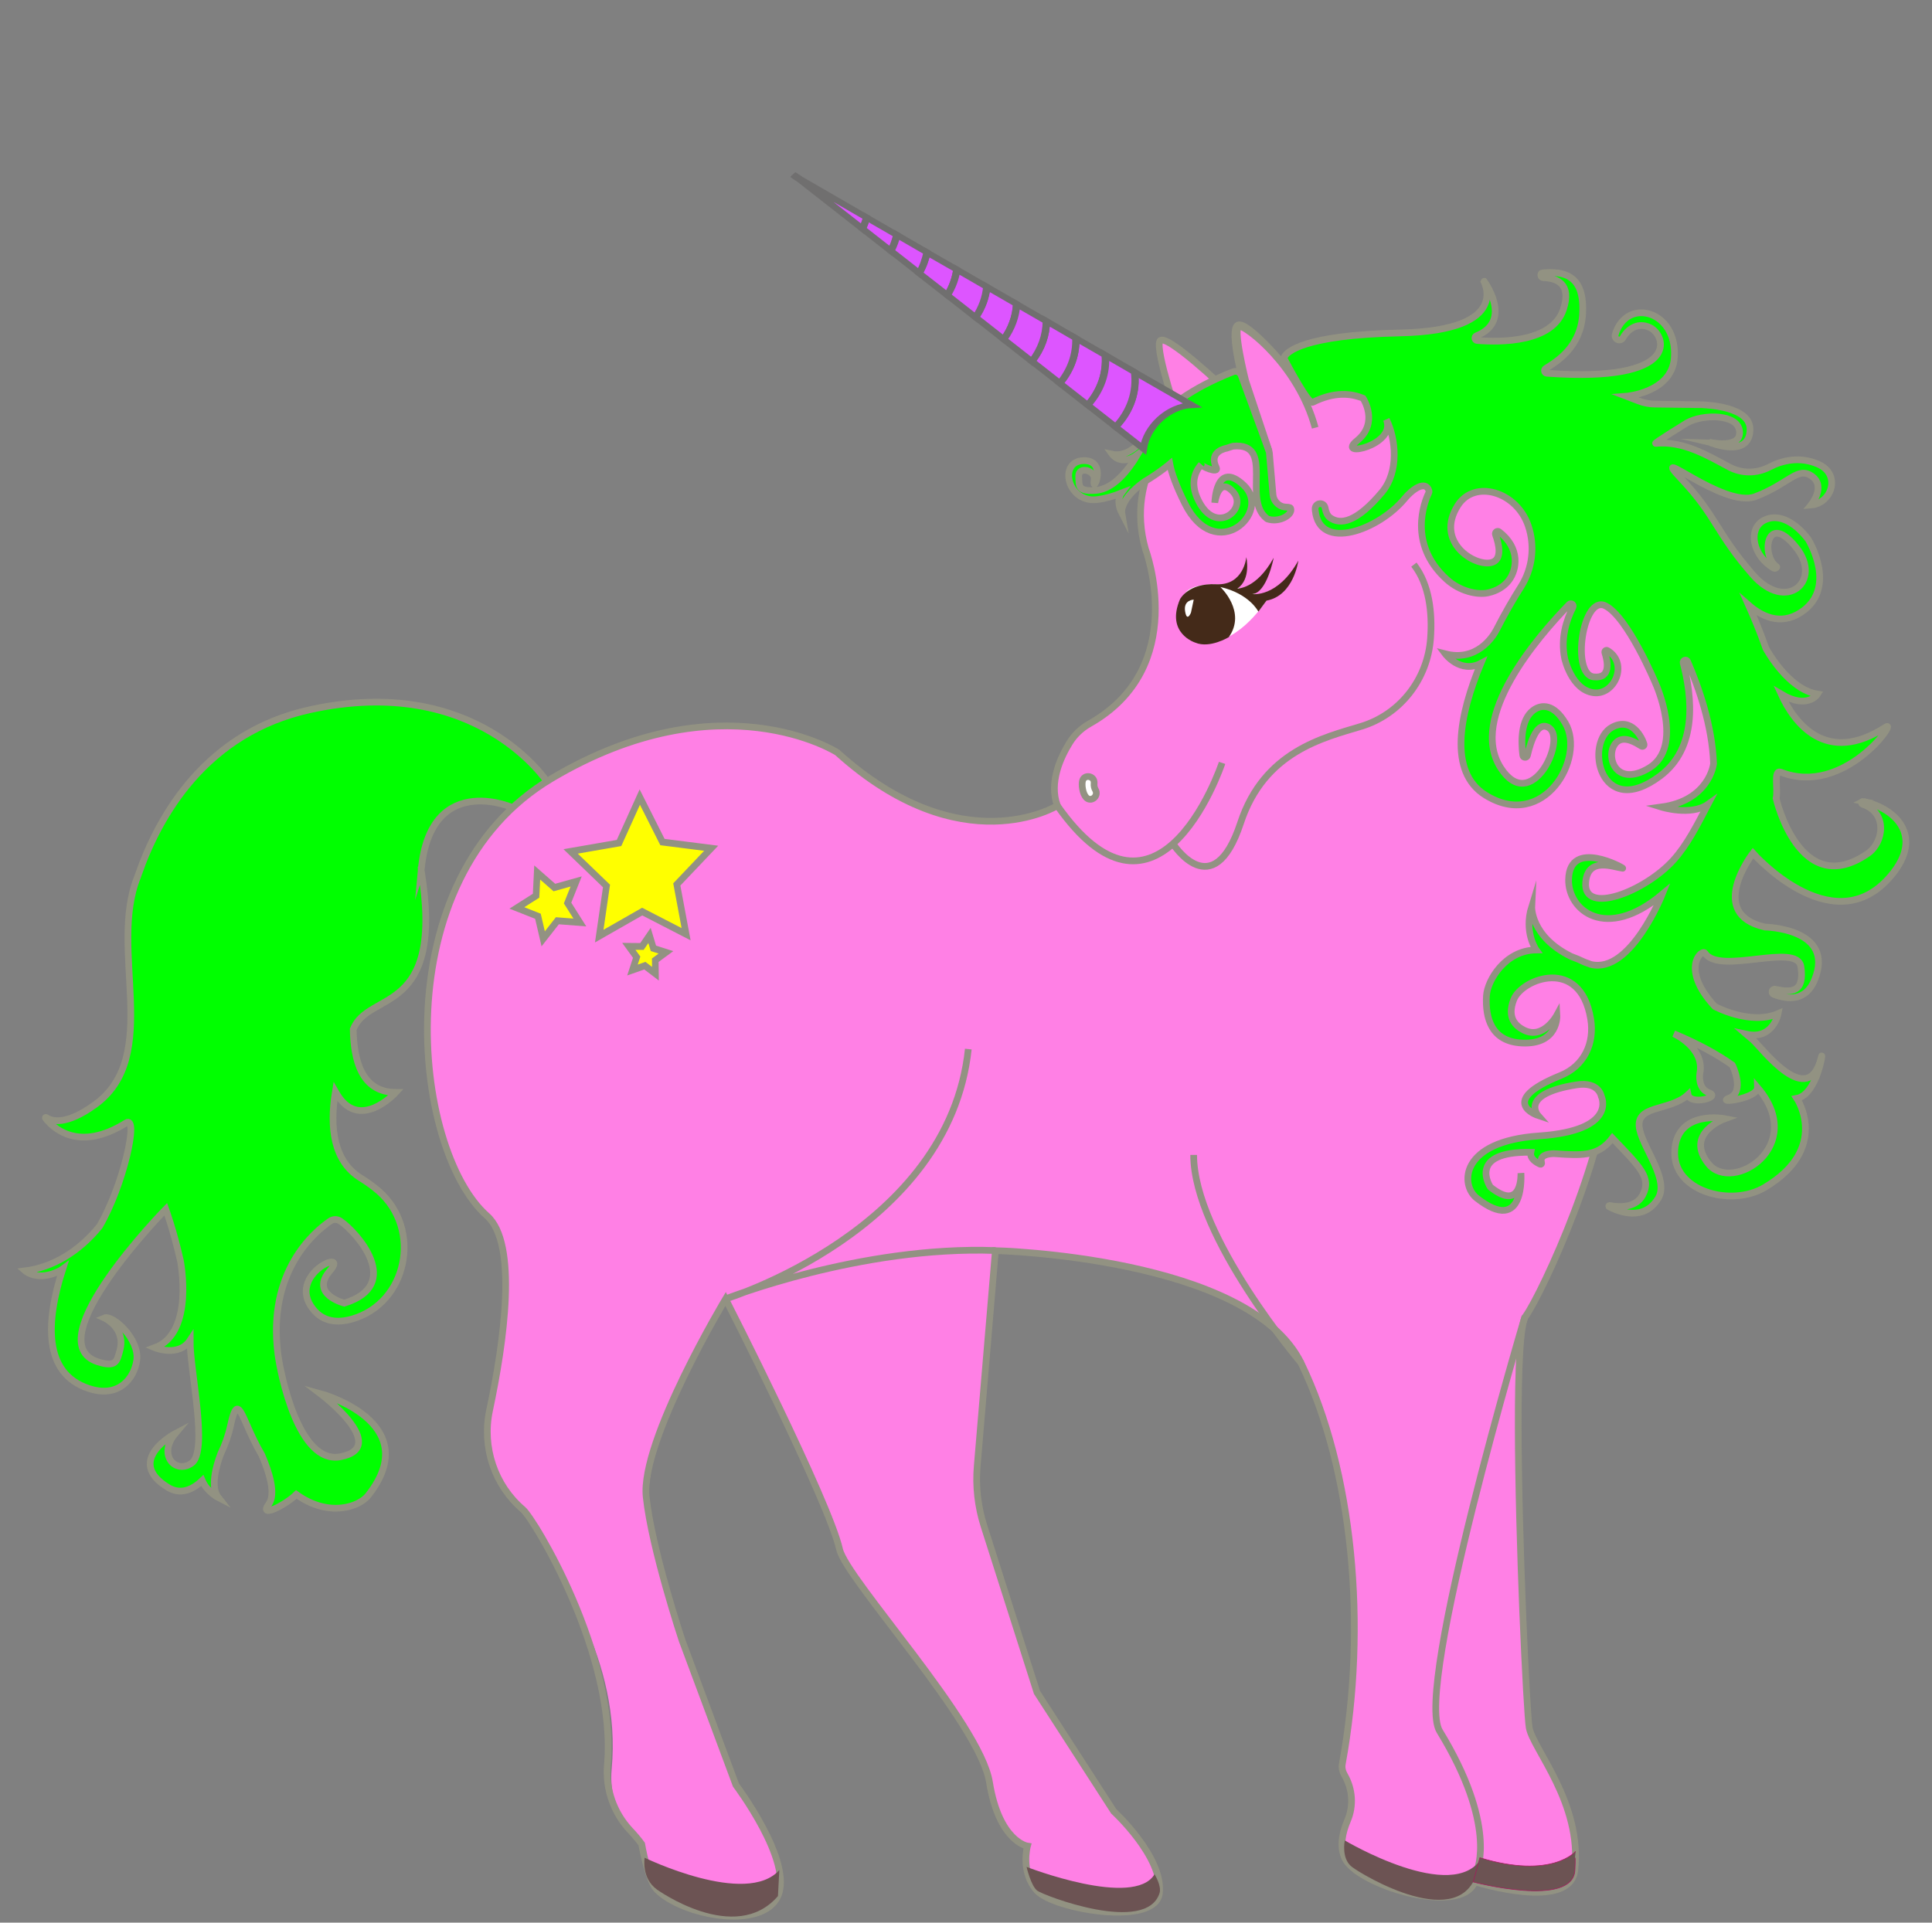 <?xml version="1.0" encoding="UTF-8" standalone="no"?>
<svg
   xmlns:dc="http://purl.org/dc/elements/1.1/"
   xmlns:cc="http://creativecommons.org/ns#"
   xmlns:rdf="http://www.w3.org/1999/02/22-rdf-syntax-ns#"
   xmlns:svg="http://www.w3.org/2000/svg"
   xmlns="http://www.w3.org/2000/svg"
   xmlns:sodipodi="http://sodipodi.sourceforge.net/DTD/sodipodi-0.dtd"
   xmlns:inkscape="http://www.inkscape.org/namespaces/inkscape"
   enable-background="new 0 0 3488 3472"
   version="1.1"
   viewBox="0 0 3488 3472"
   id="svg93"
   sodipodi:docname="unicorn-1237449.svg"
   inkscape:version="0.92.4 (5da689c313, 2019-01-14)">
  <rect x="0" y="0" width="3488" height="3472" fill="#808080" stroke="none"/>
  <defs
     id="defs97" />
  <sodipodi:namedview
     pagecolor="#ffffff"
     bordercolor="#666666"
     borderopacity="1"
     objecttolerance="10"
     gridtolerance="10"
     guidetolerance="10"
     inkscape:pageopacity="0"
     inkscape:pageshadow="2"
     inkscape:window-width="2560"
     inkscape:window-height="1361"
     id="namedview95"
     showgrid="false"
     inkscape:zoom="0.2718894"
     inkscape:cx="726.94916"
     inkscape:cy="1668.6319"
     inkscape:window-x="2391"
     inkscape:window-y="-9"
     inkscape:window-maximized="1"
     inkscape:current-layer="svg93" />
  <path
     d="M 1310.191,2345.567"
     stroke-miterlimit="10"
     id="path2"
     inkscape:connector-curvature="0"
     style="fill:none;stroke:#951b81;stroke-width:12.106;stroke-miterlimit:10" />
  <linearGradient
     id="d"
     x1="191.41"
     x2="1063.3"
     y1="1859.4"
     y2="1859.4"
     gradientUnits="userSpaceOnUse">
    <stop
       stop-color="#fff"
       offset="0"
       id="stop4" />
    <stop
       offset="1"
       id="stop6" />
  </linearGradient>
  <path
     d="m 929.077,1460.751 60.307,-46.764 c 0,0 -127.219,-199.361 -430.378,-132.236 -186.659,41.282 -271.544,189.739 -309.222,297.587 -0.541,1.454 -0.866,2.797 -1.408,4.139 -53.486,132.012 45.149,323.541 -77.306,411.699 -52.295,37.702 -77.955,29.759 -87.916,22.822 -0.758,-0.559 -1.624,0.448 -1.083,1.119 13.317,17.341 59.224,62.762 145.733,8.614 23.387,-14.656 -4.764,112.882 -48.072,186.719 -37.57,46.54 -85.426,74.285 -134.256,80.55 0,0 22.737,20.137 62.256,0 1.841,-1.007 3.681,-2.126 5.522,-3.468 -30.966,96.324 -34.972,188.621 46.773,215.806 54.352,18.124 82.178,-18.012 86.833,-50.903 5.414,-38.149 -43.525,-82.675 -58.466,-76.41 0,0 39.086,17.788 28.15,58.175 -5.305,19.466 -6.605,31.66 -39.627,21.144 -112.602,-35.8 122.346,-275.771 122.346,-275.771 0,0 14.184,38.597 26.418,92.856 0,0 26.093,131.005 -46.232,157.296 0,0 43.2,17.9 63.772,-13.425 -0.325,55.714 33.564,200.591 2.382,222.183 -29.233,20.137 -61.173,-15.774 -29.233,-53.7 0,0 -92.572,48.665 -12.993,97.331 21.438,13.089 42.984,5.482 61.715,-12.418 8.553,20.249 29.233,30.877 29.233,30.877 -14.725,-18.571 -4.764,-55.378 4.006,-78.872 8.012,-16.446 14.184,-34.122 17.756,-50.679 10.394,-47.659 15.591,-33.45 31.074,1.454 6.388,14.432 14.508,32.332 25.444,50.903 13.859,32.108 25.769,70.705 12.559,88.94 -18.623,25.619 28.042,3.356 49.805,-17.564 58.791,42.177 113.576,22.375 129.817,1.678 104.157,-132.46 -86.617,-183.922 -86.617,-183.922 0,0 127.327,96.1 36.812,114.112 -76.115,15.103 -108.812,-150.919 -113.252,-185.488 -19.272,-149.017 65.721,-220.505 94.412,-240.083 5.522,-3.804 12.668,-3.692 18.19,0 0.108,0 0.108,0.112 0.217,0.112 29.775,20.361 114.226,115.119 7.038,148.122 0,0 -62.797,-15.886 -25.985,-58.399 36.812,-42.512 -80.121,6.713 -30.316,69.362 18.731,23.494 44.932,24.948 70.484,17.676 99.718,-28.64 126.894,-162.218 47.748,-231.133 -9.095,-7.943 -19.489,-15.551 -31.615,-23.046 -49.805,-30.43 -57.167,-91.514 -46.34,-156.737 0.325,0.559 0.541,1.119 0.866,1.678 41.143,73.837 108.271,0 108.271,0 -63.014,0 -76.115,-60.636 -76.981,-113.888 27.284,-70.928 165.763,-22.599 122.671,-287.406 0,-0.112 -0.108,-0.224 -0.108,-0.336 0.217,0 0.217,0 0.108,0.336 16.999,-185.936 178.431,-108.518 168.686,-110.644 z"
     stroke-miterlimit="10"
     id="path9"
     style="fill:#00ff00;stroke:#929282;stroke-width:12.106;stroke-miterlimit:10"
     inkscape:connector-curvature="0" />
  <path
     d="m 2068.089,991.884 c 0,0 85.534,226.434 -119.098,324.437 0,0 -63.88,73.837 -39.952,138.725 0,0 -172.584,107.064 -397.463,-96.212 0,0 -210.046,-134.25 -515.37,46.987 -305.324,181.237 -251.947,670.688 -116.933,789.835 56.301,49.672 30.857,227.777 4.656,351.51 -14.075,66.677 9.42,135.704 60.415,178.999 19.597,16.669 35.946,36.359 41.035,57.951 13.75,58.846 138.154,209.429 118.882,411.027 -3.789,40.163 8.553,80.102 34.538,110.197 6.821,7.943 13.642,16.334 19.814,24.724 0,0 14.075,63.209 27.284,82.116 29.233,41.617 190.34,74.509 218.491,11.859 28.151,-62.65 -75.573,-200.479 -75.573,-200.479 l -83.369,-223.973 c 0,0 -34.322,-74.173 -71.892,-252.054 -29.883,-141.521 136.638,-401.854 136.638,-401.854 0,0 174.425,368.403 205.715,451.974 34.105,91.178 253.354,313.249 270.678,420.649 16.674,103.596 64.963,114.784 68.427,115.455 0.108,0 0.217,0.112 0.108,0.224 -0.866,3.356 -11.802,48.106 17.323,80.326 30.316,33.562 214.052,65.223 220.873,4.475 7.362,-65.335 -82.286,-147.674 -82.286,-147.674 l -138.587,-214.799 -112.602,-353.524 37.57,-444.366 c 0,0 459.07,11.188 552.183,203.612 93.113,192.424 118.016,452.98 74.166,723.158 -0.974,5.817 0,11.299 2.274,16.446 12.776,29.423 14.941,62.65 3.898,92.744 -7.038,19.019 -10.069,40.051 -1.949,58.398 21.654,49.225 236.139,106.281 234.948,43.296 0,0 152.338,63.88 180.488,-18.907 28.151,-82.787 -75.79,-219.274 -82.286,-257.312 -6.496,-38.037 -36.812,-700.335 -6.496,-742.848 30.316,-42.512 153.745,-308.774 151.58,-458.686 0,0 341.054,-459.357 199.868,-818.922 -121.264,-308.774 -295.147,-559.373 -795.36,-449.736 0,0 -67.128,-78.312 -77.955,-60.412 -10.827,17.9 11.477,98.45 11.477,98.45 l -30.966,15.662 c 0,0 -110.436,-105.162 -119.098,-87.262 -8.662,17.9 36.054,147.675 36.054,147.675 0,0 -101.125,91.625 -62.148,228.112 z"
     id="path11"
     style="fill:#ff80e5;stroke-width:1.101"
     inkscape:connector-curvature="0" />
  <path
     d="m 2141.93,1068.518 c -15.483,17.564 -20.896,41.729 -10.611,64.216 10.502,22.151 28.692,28.64 35.838,29.199 64.313,3.804 111.844,-66.342 119.207,-77.641 -54.244,-36.135 -127.435,-34.793 -144.434,-15.774 z"
     id="path13"
     inkscape:connector-curvature="0"
     style="fill:#ffffff;stroke-width:1.101" />
  <path
     d="m 2218.369,1150.634 c 32.806,-46.092 -15.158,-90.618 -15.158,-90.618 52.728,12.082 68.644,44.526 68.644,44.526 l 14.725,-19.914 c 49.263,-9.062 57.384,-72.159 57.384,-72.159 -37.787,67.572 -83.044,60.3 -83.044,60.3 26.418,-1.902 38.544,-65.447 38.544,-65.447 -31.182,56.721 -65.612,55.49 -65.612,55.49 25.335,-16.893 16.241,-56.72 16.241,-56.72 0,0 -4.331,51.462 -54.46,49.001 -50.13,-2.573 -65.179,26.85 -65.179,26.85 -26.526,61.867 27.501,78.536 27.501,78.536 26.093,11.076 60.415,-9.845 60.415,-9.845 z"
     id="path15"
     inkscape:connector-curvature="0"
     style="fill:#442a19;stroke-width:1.101" />
  <path
     d="m 1975.3,1414.547 c 1.408,-14.096 -18.947,-17.117 -21.221,-3.244 -0.65,3.692 -0.541,8.055 0.325,13.201 1.191,6.936 3.465,11.859 6.28,15.215 8.662,9.957 23.495,-1.902 16.998,-13.425 -1.841,-3.244 -2.923,-7.048 -2.382,-11.747 z"
     stroke-miterlimit="10"
     id="path17"
     inkscape:connector-curvature="0"
     style="fill:#ffffff;stroke:#929282;stroke-width:12.106;stroke-miterlimit:10" />
  <path
     d="M 2460.571,1193.035"
     stroke-miterlimit="10"
     id="path19"
     inkscape:connector-curvature="0"
     style="fill:none;stroke:#a3195b;stroke-width:12.106;stroke-miterlimit:10" />
  <path
     d="m 2068.089,991.884 c 0,0 80.445,212.898 -101.342,315.151 -14.183,8.055 -26.418,19.466 -35.188,33.45 -16.89,27.074 -38.003,72.607 -22.629,114.448 0,0 -172.584,107.064 -397.463,-96.212 0,0 -210.046,-134.25 -515.37,46.987 -305.324,181.237 -251.947,670.688 -116.933,789.835 56.301,49.672 30.857,227.777 4.656,351.51 -14.075,66.677 9.42,135.704 60.415,178.999 19.597,16.669 169.444,262.682 152.337,460.476 -3.789,43.855 11.368,87.038 41.035,118.699 7.579,8.055 14.833,16.445 20.896,24.836 0,0 11.26,65.67 27.284,82.116 45.474,46.652 190.341,74.509 218.491,11.859 28.151,-62.65 -75.573,-200.479 -75.573,-200.479 l -97.444,-261.787 c 0,0 -54.785,-164.903 -64.638,-258.766 -10.611,-101.023 143.351,-357.328 143.351,-357.328 0,0 186.01,364.711 205.715,451.974 12.235,54.371 253.354,313.249 270.678,420.649 17.323,107.4 68.535,115.455 68.535,115.455 0,0 -12.992,46.987 17.323,80.55 30.316,33.562 214.052,65.223 220.873,4.475 7.362,-65.335 -82.286,-147.674 -82.286,-147.674 l -138.587,-214.799 -95.82,-300.719 c -11.044,-34.793 -15.266,-71.6 -12.126,-108.183 l 32.806,-388.988 c 0,0 459.069,11.188 552.183,203.612 93.113,192.424 119.64,474.796 74.166,723.158 -1.407,7.384 0.541,14.32 4.114,20.473 14.4,24.948 16.674,55.266 5.305,81.892 -9.203,21.48 -14.508,46.316 -5.197,67.349 21.654,49.225 210.154,106.281 234.948,43.295 0,0 172.043,54.483 180.488,-21.032 13.534,-121.049 -75.79,-219.274 -82.286,-257.312 -2.274,-12.977 -7.254,-99.121 -11.693,-208.423 -8.445,-210.212 -14.833,-506.457 5.197,-534.425 30.316,-42.512 153.745,-308.774 151.579,-458.686 0,0 341.054,-459.357 199.869,-818.922 -121.264,-308.774 -295.147,-559.373 -795.36,-449.736 0,0 -67.128,-78.312 -77.955,-60.412 -6.496,10.74 -0.975,44.302 4.439,69.25 3.573,16.446 7.146,29.199 7.146,29.199 l -30.966,15.662 c 0,0 -110.436,-105.162 -119.098,-87.262 -8.662,17.9 36.054,147.675 36.054,147.675 0,0 -100.909,91.625 -61.931,228.112 z"
     stroke-miterlimit="10"
     id="path21"
     inkscape:connector-curvature="0"
     style="fill:none;stroke:#929282;stroke-width:12.106;stroke-miterlimit:10" />
  <path
     d="m 1909.038,1455.045 c 86.833,123.733 157.859,113.776 208.638,68.579 57.059,-50.791 88.674,-145.996 88.674,-145.996"
     stroke-miterlimit="10"
     id="path23"
     inkscape:connector-curvature="0"
     style="fill:none;stroke:#929282;stroke-width:12.106;stroke-miterlimit:10" />
  <path
     d="m 2552.602,1019.629 c 28.151,36.359 33.348,87.15 30.099,132.795 -5.305,74.844 -55.435,137.941 -125.053,159.198 -68.211,20.697 -175.291,45.086 -217.95,174.524 -49.805,151.031 -122.022,37.478 -122.022,37.478"
     stroke-miterlimit="10"
     id="path25"
     inkscape:connector-curvature="0"
     style="fill:none;stroke:#929282;stroke-width:12.106;stroke-miterlimit:10" />
  <path
     d="M 1310.191,2345.567"
     id="path27"
     inkscape:connector-curvature="0"
     style="fill:#e1669f;stroke-width:1.101" />
  <path
     d="M 1310.191,2345.567"
     id="path29"
     inkscape:connector-curvature="0"
     style="fill:#e1669f;stroke-width:1.101" />
  <path
     d="m 1406.985,3377.052 c -59.441,66.901 -243.177,-22.263 -243.177,-22.263 0,0 -6.28,36.807 22.196,57.392 0,0 141.294,101.582 218.491,11.859 z"
     id="path31"
     style="fill:#6c5353;stroke-width:1.101"
     inkscape:connector-curvature="0" />
  <polygon
     points="1224.4,1632 1203.7,1639 1210.7,1618.3 1197.6,1600.8 1219.5,1601 1232.1,1583.2 1238.6,1604 1259.5,1610.5 1241.7,1623.2 1242,1645 "
     stroke-miterlimit="10"
     id="polygon33"
     style="fill:#ffff00;stroke:#929282;stroke-width:11;stroke-miterlimit:10"
     transform="matrix(1.083,0,0,1.119,-161.755,-82.336)" />
  <polygon
     points="1160.4,1503.4 1100.6,1447.6 1181.3,1434 1215.9,1359.9 1253.7,1432.5 1334.9,1442.5 1277.6,1500.9 1293.1,1581.2 1219.9,1544.7 1148.3,1584.3 "
     stroke-miterlimit="10"
     id="polygon35"
     style="fill:#ffff00;stroke:#929282;stroke-width:11;stroke-miterlimit:10"
     transform="matrix(1.083,0,0,1.119,-161.755,-82.336)" />
  <polygon
     points="1046.1,1552.2 1011,1538.8 1043,1519.1 1044.9,1481.6 1073.5,1505.9 1109.8,1496.1 1095.5,1530.9 1116,1562.3 1078.5,1559.5 1054.9,1588.7 "
     stroke-miterlimit="10"
     id="polygon37"
     style="fill:#ffff00;stroke:#929282;stroke-width:11;stroke-miterlimit:10"
     transform="matrix(1.083,0,0,1.119,-161.755,-82.336)" />
  <linearGradient
     id="e"
     x1="2290.3"
     x2="3327.3"
     y1="1272.9"
     y2="1272.9"
     gradientUnits="userSpaceOnUse">
    <stop
       stop-color="#fff"
       offset="0"
       id="stop39" />
    <stop
       offset="1"
       id="stop41" />
  </linearGradient>
  <path
     d="m 3363.985,1447.214 c -3.248,-0.671 -4.439,4.139 -1.299,5.146 45.474,14.768 38.544,68.691 9.528,88.829 -123.104,85.472 -165.655,-99.457 -165.655,-99.457 3.789,-15.998 -5.413,-52.693 8.662,-47.211 114.767,44.638 211.562,-95.988 189.474,-81.668 -108.271,70.481 -165.547,-7.943 -189.041,-59.406 47.964,28.528 65.721,0 65.721,0 -53.053,-8.279 -92.355,-80.997 -93.221,-82.564 -10.611,-30.318 -22.304,-57.951 -31.399,-78.312 21.546,18.795 56.193,38.373 94.304,13.537 66.37,-43.072 16.024,-128.096 13.642,-131.9 -0.108,-0.112 -0.108,-0.224 -0.216,-0.336 -25.335,-33.339 -55.651,-46.764 -79.471,-34.457 -30.641,15.774 -20.68,64.999 17.648,86.703 2.165,1.231 6.604,-1.678 4.547,-3.021 -28.367,-18.907 -17.756,-102.253 36.379,-33.339 46.556,59.294 -18.406,117.468 -79.038,48.106 -66.478,-76.075 -65.504,-105.722 -128.843,-172.846 -63.339,-67.125 76.115,53.588 133.173,31.884 61.715,-23.494 76.331,-55.378 102.316,-36.919 25.985,18.459 -1.624,52.022 -1.624,52.022 37.137,-2.797 55.218,-55.378 12.776,-73.837 -32.914,-14.32 -64.638,-6.936 -87.916,5.258 -22.845,11.859 -49.588,12.082 -72.325,0 -39.086,-20.809 -83.369,-47.659 -132.957,-42.736 -4.331,0.448 55.868,-36.695 56.301,-36.919 28.908,-16.446 91.922,-16.669 95.062,14.879 3.248,33.562 -55.002,19.802 -55.002,19.802 0.108,0 73.083,30.877 73.949,-22.711 0.758,-41.729 -78.497,-44.19 -85.859,-44.862 -0.866,-0.112 -53.594,-0.671 -85.642,-1.119 -10.177,-0.112 -20.139,-2.014 -29.666,-5.706 l -22.195,-8.502 c 0,0 81.745,-6.601 86.617,-68.691 4.872,-62.09 -42.226,-92.297 -76.331,-78.872 -16.457,6.489 -26.093,21.592 -30.208,36.024 -2.49,8.838 9.528,13.984 13.859,5.929 5.63,-10.74 23.82,-30.542 49.047,-18.236 29.233,14.208 57.059,99.904 -186.551,82.34 -4.331,-0.336 -5.738,-6.265 -1.949,-8.614 20.68,-12.866 63.014,-38.821 66.587,-97.778 4.331,-70.817 -33.239,-78.312 -72.217,-74.844 -4.872,0.448 -3.789,8.502 1.083,8.614 24.686,0.671 51.862,10.964 36.487,57.28 -19.814,59.853 -112.927,59.629 -155.802,56.161 -4.439,-0.336 -5.305,-6.712 -1.191,-8.391 68.752,-27.633 11.477,-102.142 11.91,-101.47 0,0 56.301,91.737 -149.414,96.212 -175.832,3.804 -204.524,34.346 -209.18,43.184 -0.65,1.231 -0.65,2.797 0,4.027 6.171,11.747 43.525,81.892 51.104,78.089 38.978,-19.578 69.618,-16.222 90.948,-7.272 0,0 29.233,44.079 -10.827,76.522 -40.06,32.444 72.109,8.502 52.836,-38.261 17.215,34.569 23.387,94.198 -8.12,131.565 -45.69,54.259 -75.032,59.629 -93.871,45.533 -4.439,-3.356 -7.254,-9.733 -8.553,-17.341 -2.057,-11.747 -18.948,-9.397 -17.973,2.573 0,0.448 0.108,0.895 0.108,1.454 7.471,76.187 115.309,35.24 161.432,-20.921 13.967,-17.005 38.111,-33.898 43.958,-13.872 0.325,1.119 0.216,2.349 -0.325,3.356 -7.904,15.886 -38.544,92.297 32.373,156.513 23.495,21.256 55.002,28.416 74.274,24.277 16.132,-3.468 28.908,-11.411 37.137,-21.816 16.024,-20.249 21.113,-59.629 -16.89,-88.493 -3.357,-2.573 -7.904,1.007 -6.496,5.034 6.171,17.005 12.992,45.421 -7.471,50.567 -30.208,7.607 -102.533,-37.254 -60.524,-103.26 30.208,-47.435 106.431,-24.948 127.219,37.031 12.343,36.695 7.471,77.082 -13.101,109.637 -12.884,20.249 -29.125,47.882 -45.041,79.207 -6.388,11.747 -35.188,56.832 -91.814,42.177 0,0 27.284,36.471 64.313,17.117 -38.544,92.52 -59.441,195.781 8.229,237.957 105.348,65.671 181.137,-67.125 144.325,-129.775 -20.355,-34.569 -42.767,-34.905 -58.25,-23.158 -22.196,17.005 -21.762,55.825 -18.623,80.997 0.541,4.811 7.254,5.146 8.337,0.448 6.063,-26.291 18.731,-64.328 39.627,-49.56 30.857,21.816 -33.023,156.848 -87.7,72.047 -58.791,-91.29 65.612,-235.944 123.537,-295.349 3.465,-3.58 8.986,0.671 6.713,5.146 -11.693,22.934 -22.412,56.049 -14.941,92.297 0,0 12.451,57.056 52.511,62.09 37.787,4.699 63.122,-53.476 24.794,-76.187 -2.599,-1.566 -5.63,1.007 -4.656,3.916 4.872,14.991 11.585,46.987 -20.03,43.631 -41.251,-4.251 -20.03,-148.122 20.572,-128.544 40.602,19.578 90.948,140.291 90.948,140.291 0,0 51.97,113.888 -11.368,152.597 -63.339,38.709 -81.312,-26.85 -58.466,-46.875 14.075,-12.306 36.379,2.685 44.499,7.607 2.382,1.454 5.197,-0.895 4.439,-3.58 -3.465,-11.971 -21.979,-49.337 -57.059,-30.877 -51.32,26.85 -22.737,169.938 86.076,88.381 67.669,-50.679 58.033,-142.081 41.793,-203.836 -1.408,-5.258 5.847,-7.831 7.904,-2.909 20.463,47.323 44.391,116.014 46.881,184.257 -0.108,0.671 -0.216,1.231 -0.325,1.902 0,0 -8.012,64.887 -94.088,76.634 0,0 53.594,16.781 84.451,-5.035 -20.139,38.485 -38.003,73.614 -62.256,100.575 -51.429,57.168 -163.489,100.799 -158.617,40.387 3.789,-46.876 50.563,-27.297 66.803,-25.395 3.356,0.336 -96.036,-55.154 -97.66,20.361 -1.191,55.042 66.587,112.434 168.903,26.85 0,0 -57.275,143.871 -128.518,126.53 -3.248,-1.231 -6.929,-2.461 -11.152,-4.027 -8.662,-4.139 -16.89,-7.607 -24.902,-10.516 -73.516,-36.359 -70.918,-90.171 -70.918,-90.171 -14.617,46.987 8.12,78.536 8.12,78.536 -56.193,0.559 -88.241,55.042 -89.865,82.899 -2.274,40.163 9.095,82.452 63.88,85.137 66.587,3.356 63.339,-50.344 63.339,-50.344 0,0 -24.361,45.309 -60.09,26.85 -13.425,-6.936 -30.857,-21.368 -17.865,-54.931 14.617,-37.702 120.181,-78.312 138.912,34.905 7.254,43.743 -11.368,84.801 -54.46,102.254 -116.283,47.211 -40.602,72.159 -40.602,72.159 0,0 -34.863,-39.044 69.835,-55.378 40.06,-6.265 44.391,20.585 44.391,20.585 0,0 30.532,61.867 -112.602,71.712 -143.134,9.845 -142.376,88.829 -112.061,112.434 88.241,68.691 79.579,-45.421 79.579,-45.421 0,0 3.248,72.271 -55.218,25.284 0,0 -43.2,-64.664 73.083,-62.762 -2.382,11.299 10.069,18.459 16.89,21.48 1.516,0.671 3.032,-0.783 2.599,-2.349 -4.114,-12.977 8.986,-16.334 21.654,-16.781 7.362,0.559 14.292,1.007 20.68,1.343 40.277,2.126 63.339,-0.895 85.426,-29.311 50.346,52.581 71.134,71.712 54.677,102.925 -12.884,24.389 -44.391,21.704 -59.657,18.795 -1.407,-0.224 -2.057,1.678 -0.758,2.349 18.081,9.286 63.23,26.626 88.566,-15.55 19.489,-32.444 -24.902,-87.262 -33.348,-122.838 -11.152,-47.211 53.703,-32.891 87.158,-64.216 4.114,19.914 59.766,4.699 38.111,-3.132 -21.654,-7.831 -16.782,-35.464 -16.782,-35.464 8.986,-46.54 -47.098,-71.488 -47.098,-71.488 44.499,18.683 79.146,37.702 105.781,56.721 0.217,0.336 23.062,47.994 -4.98,59.182 -28.151,11.188 50.887,1.79 50.346,-18.683 90.406,105.61 -45.149,191.306 -88.241,138.277 -44.933,-55.378 29.45,-82.004 29.45,-82.004 0,0 -85.751,-16.781 -90.623,57.056 -4.872,73.837 101.234,103.484 162.407,67.125 118.557,-70.481 58.033,-160.876 58.033,-160.876 37.678,-7.16 48.506,-92.185 44.175,-74.285 -23.278,96.436 -105.997,-15.55 -123.321,-31.213 -3.789,-3.468 -7.687,-6.824 -11.802,-10.292 48.397,10.404 57.167,-37.254 57.167,-37.254 -50.346,21.816 -114.334,-12.866 -114.334,-12.866 -63.555,-68.803 -23.062,-104.491 -17.756,-96.324 25.985,40.275 166.738,-20.137 173.234,24.612 6.713,46.316 -16.782,47.099 -46.448,40.611 -5.738,-1.231 -8.012,7.16 -2.599,9.286 26.635,10.069 58.25,11.747 73.733,-26.179 38.111,-93.192 -89.648,-95.429 -89.648,-95.429 -106.647,-23.941 -21.654,-133.355 -21.654,-133.355 0,0 140.211,158.974 243.61,46.987 67.778,-73.39 17.865,-126.978 -44.391,-140.515 z"
     stroke-miterlimit="10"
     id="path44"
     style="fill:#00ff00;stroke:#929282;stroke-width:12.106;stroke-miterlimit:10"
     inkscape:connector-curvature="0" />
  <linearGradient
     id="f"
     x1="1931.5"
     x2="2302.1"
     y1="802.73"
     y2="802.73"
     gradientUnits="userSpaceOnUse">
    <stop
       stop-color="#fff"
       offset="0"
       id="stop46" />
    <stop
       stop-color="#DADADA"
       offset="1"
       id="stop48" />
  </linearGradient>
  <path
     d="m 2329.996,917.823 c -0.975,-2.126 -5.522,-1.79 -11.044,-2.349 -10.394,-1.119 -19.705,-10.964 -20.68,-21.704 l -6.604,-76.187 c -0.108,-1.007 -0.325,-2.126 -0.65,-3.021 l -50.13,-136.599 c -2.166,-5.929 -8.553,-8.838 -14.292,-6.712 -30.099,11.523 -117.258,48.889 -151.58,106.84 0,0 -29.558,50.344 -67.128,42.177 0,0 16.241,22.711 45.69,0.895 -17.215,28.752 -43.525,61.867 -74.924,64.328 -33.131,2.685 -30.424,-8.167 -31.182,-25.507 -0.866,-18.236 30.532,-11.411 28.042,6.712 0,0.224 -0.108,0.559 -0.108,0.783 -4.331,27.969 25.985,-36.919 -19.489,-35.688 -45.582,1.231 -29.233,76.858 24.902,70.369 14.617,-1.79 29.341,-6.041 43.309,-11.523 0,0 -10.069,13.537 1.083,35.352 0,0 -4.114,-24.165 41.143,-56.273 27.068,-16.11 45.582,-31.884 45.582,-31.884 2.923,15.439 10.719,38.037 27.068,71.04 55.327,111.875 158.834,16.334 106.43,-32.667 -50.13,-46.764 -52.295,31.549 -52.295,31.549 0,0 6.713,-49.225 33.564,-19.019 26.851,30.206 -33.564,81.668 -64.963,11.187 -11.91,-26.738 -5.522,-46.764 7.146,-61.307 -2.382,2.685 33.023,18.236 26.743,5.37 -14.4,-29.535 19.272,-34.681 19.272,-34.681 6.929,-2.573 11.585,-3.692 11.585,-3.692 75.573,-6.265 15.916,95.093 59.982,130.222 0.541,0.448 0.866,1.007 1.516,1.231 22.087,7.607 47.098,-8.279 42.009,-19.242 z"
     stroke-miterlimit="10"
     id="path51"
     style="fill:#00ff00;stroke:#929282;stroke-width:12.106;stroke-miterlimit:10"
     inkscape:connector-curvature="0" />
  <path
     d="m 2291.127,814.451 -42.226,-126.866 c 0,0 -24.578,-98.226 -11.477,-98.45 13.101,-0.224 106.647,71.376 136.963,183.251"
     stroke-miterlimit="10"
     id="path53"
     inkscape:connector-curvature="0"
     style="fill:none;stroke:#929282;stroke-width:12.106;stroke-miterlimit:10" />
  <path
     d="m 2155.139,1082.838 c 0,0 -18.948,0.336 -15.591,21.032 3.357,20.697 10.611,2.461 10.611,2.461 z"
     id="path55"
     inkscape:connector-curvature="0"
     style="fill:#ffffff;stroke-width:1.101" />
  <path
     d="m 1797.411,2258.305 c -243.61,-9.174 -487.22,87.262 -487.22,87.262 0,0 403.31,-123.286 437.957,-451.079"
     stroke-miterlimit="10"
     id="path57"
     inkscape:connector-curvature="0"
     style="fill:none;stroke:#929282;stroke-width:12.106;stroke-miterlimit:10" />
  <path
     d="m 2666.611,3377.164 c 0,0 36.487,-80.885 -67.453,-250.935 -46.773,-76.522 154.07,-749.225 154.07,-749.225"
     stroke-miterlimit="10"
     id="path59"
     inkscape:connector-curvature="0"
     style="fill:none;stroke:#929282;stroke-width:12.106;stroke-miterlimit:10" />
  <path
     d="m 2093.424,3418.669 c -24.036,75.515 -209.505,4.251 -220.873,-4.475 -11.368,-8.726 -19.164,-42.848 -19.164,-42.848 0,0 193.697,75.403 231.05,13.313 0,0 13.101,21.032 8.987,34.01 z"
     id="path61"
     style="fill:#6c5353;stroke-width:1.101"
     inkscape:connector-curvature="0" />
  <path
     d="m 2675.381,3354.789 c -51.537,85.36 -247.508,-31.213 -247.508,-31.213 0,0 -6.929,32.556 12.884,47.771 19.814,15.215 198.461,122.167 227.044,5.706 z"
     id="path63"
     style="fill:#6c5353;stroke-width:1.101"
     inkscape:connector-curvature="0" />
  <path
     d="m 2844.609,3343.265 c 0,0 -42.442,51.015 -172.909,11.523 l -12.018,43.743 c 0,0 180.271,47.658 183.628,-21.48 1.083,-22.151 0.108,-22.263 0.108,-22.263"
     stroke-miterlimit="10"
     id="path65"
     style="fill:#6c5353;stroke:#a3195b;stroke-width:1.101;stroke-miterlimit:10"
     inkscape:connector-curvature="0" />
  <path
     d="m 2349.593,2461.917 c 0,0 -194.563,-228.56 -194.563,-376.234"
     stroke-miterlimit="10"
     id="path67"
     inkscape:connector-curvature="0"
     style="fill:none;stroke:#929282;stroke-width:12.106;stroke-miterlimit:10" />
  <g
     stroke-miterlimit="10"
     id="g91"
     transform="matrix(2.194,0,0,1.742,-2554.319,-588.182)"
     style="fill:#dd55ff;stroke:#706f6f;stroke-width:6;stroke-miterlimit:10">
    <path
       d="m 2145.1,757.6 c -19.8,1.2 -37.4,22.6 -40,45.2 l -22.9,-22.6 c 12.5,-16.7 17.6,-37.1 15.5,-56.9 z"
       id="path69"
       inkscape:connector-curvature="0"
       style="fill:#dd55ff" />
    <path
       d="m 2073.7,705.8 c 1.2,18.1 -3.5,36.3 -14.4,51.8 l -23,-22.7 c 9.3,-14.1 13.6,-30.4 13.1,-46.7 z"
       id="path71"
       inkscape:connector-curvature="0"
       style="fill:#dd55ff" />
    <path
       d="m 2097.8,723.3 c 2.1,19.8 -3,40.2 -15.5,56.9 l -22.9,-22.6 c 10.9,-15.5 15.6,-33.7 14.4,-51.8 z"
       id="path73"
       inkscape:connector-curvature="0"
       style="fill:#dd55ff" />
    <path
       d="m 1951.6,617.1 c -1,9.2 -3.6,18.2 -7.8,26.6 l -23.3,-22.9 c 3.1,-6.9 5.3,-14.2 6.3,-21.6 z"
       id="path75"
       inkscape:connector-curvature="0"
       style="fill:#dd55ff" />
    <path
       d="m 2049.5,688.2 c 0.5,16.3 -3.8,32.6 -13.1,46.7 l -23,-22.7 c 7.9,-12.8 11.8,-27.2 11.9,-41.7 z"
       id="path77"
       inkscape:connector-curvature="0"
       style="fill:#dd55ff" />
    <path
       d="m 1902.2,581.2 c -1,5.7 -2.6,11.2 -4.9,16.6 l -23.4,-23.1 c 1.4,-3.8 2.6,-7.7 3.4,-11.6 z"
       id="path79"
       inkscape:connector-curvature="0"
       style="fill:#dd55ff" />
    <path
       d="m 1877.3,563.1 c -0.8,3.9 -2,7.8 -3.4,11.6 l -51.4,-50.7 -6,-5.1 3.2,2.3 -2.8,-2.8 6,5.1 z"
       id="path81"
       inkscape:connector-curvature="0"
       style="fill:#dd55ff" />
    <path
       d="m 2000.8,652.8 c -0.5,12.7 -4,25.3 -10.6,36.6 l -23.1,-22.8 c 5.3,-9.9 8.3,-20.7 9.2,-31.6 z"
       id="path83"
       inkscape:connector-curvature="0"
       style="fill:#dd55ff" />
    <path
       d="m 1927,599.2 c -1.1,7.4 -3.2,14.7 -6.3,21.6 l -23.3,-23 c 2.2,-5.4 3.8,-11 4.9,-16.6 z"
       id="path85"
       inkscape:connector-curvature="0"
       style="fill:#dd55ff" />
    <path
       d="m 1976.2,635 c -0.8,10.9 -3.9,21.7 -9.2,31.6 l -23.2,-22.9 c 4.2,-8.5 6.7,-17.5 7.8,-26.6 z"
       id="path87"
       inkscape:connector-curvature="0"
       style="fill:#dd55ff" />
    <path
       d="m 2025.2,670.6 c -0.1,14.5 -4,28.9 -11.9,41.7 l -23.1,-22.8 c 6.5,-11.4 10,-23.9 10.6,-36.6 z"
       id="path89"
       inkscape:connector-curvature="0"
       style="fill:#dd55ff" />
  </g>
</svg>
